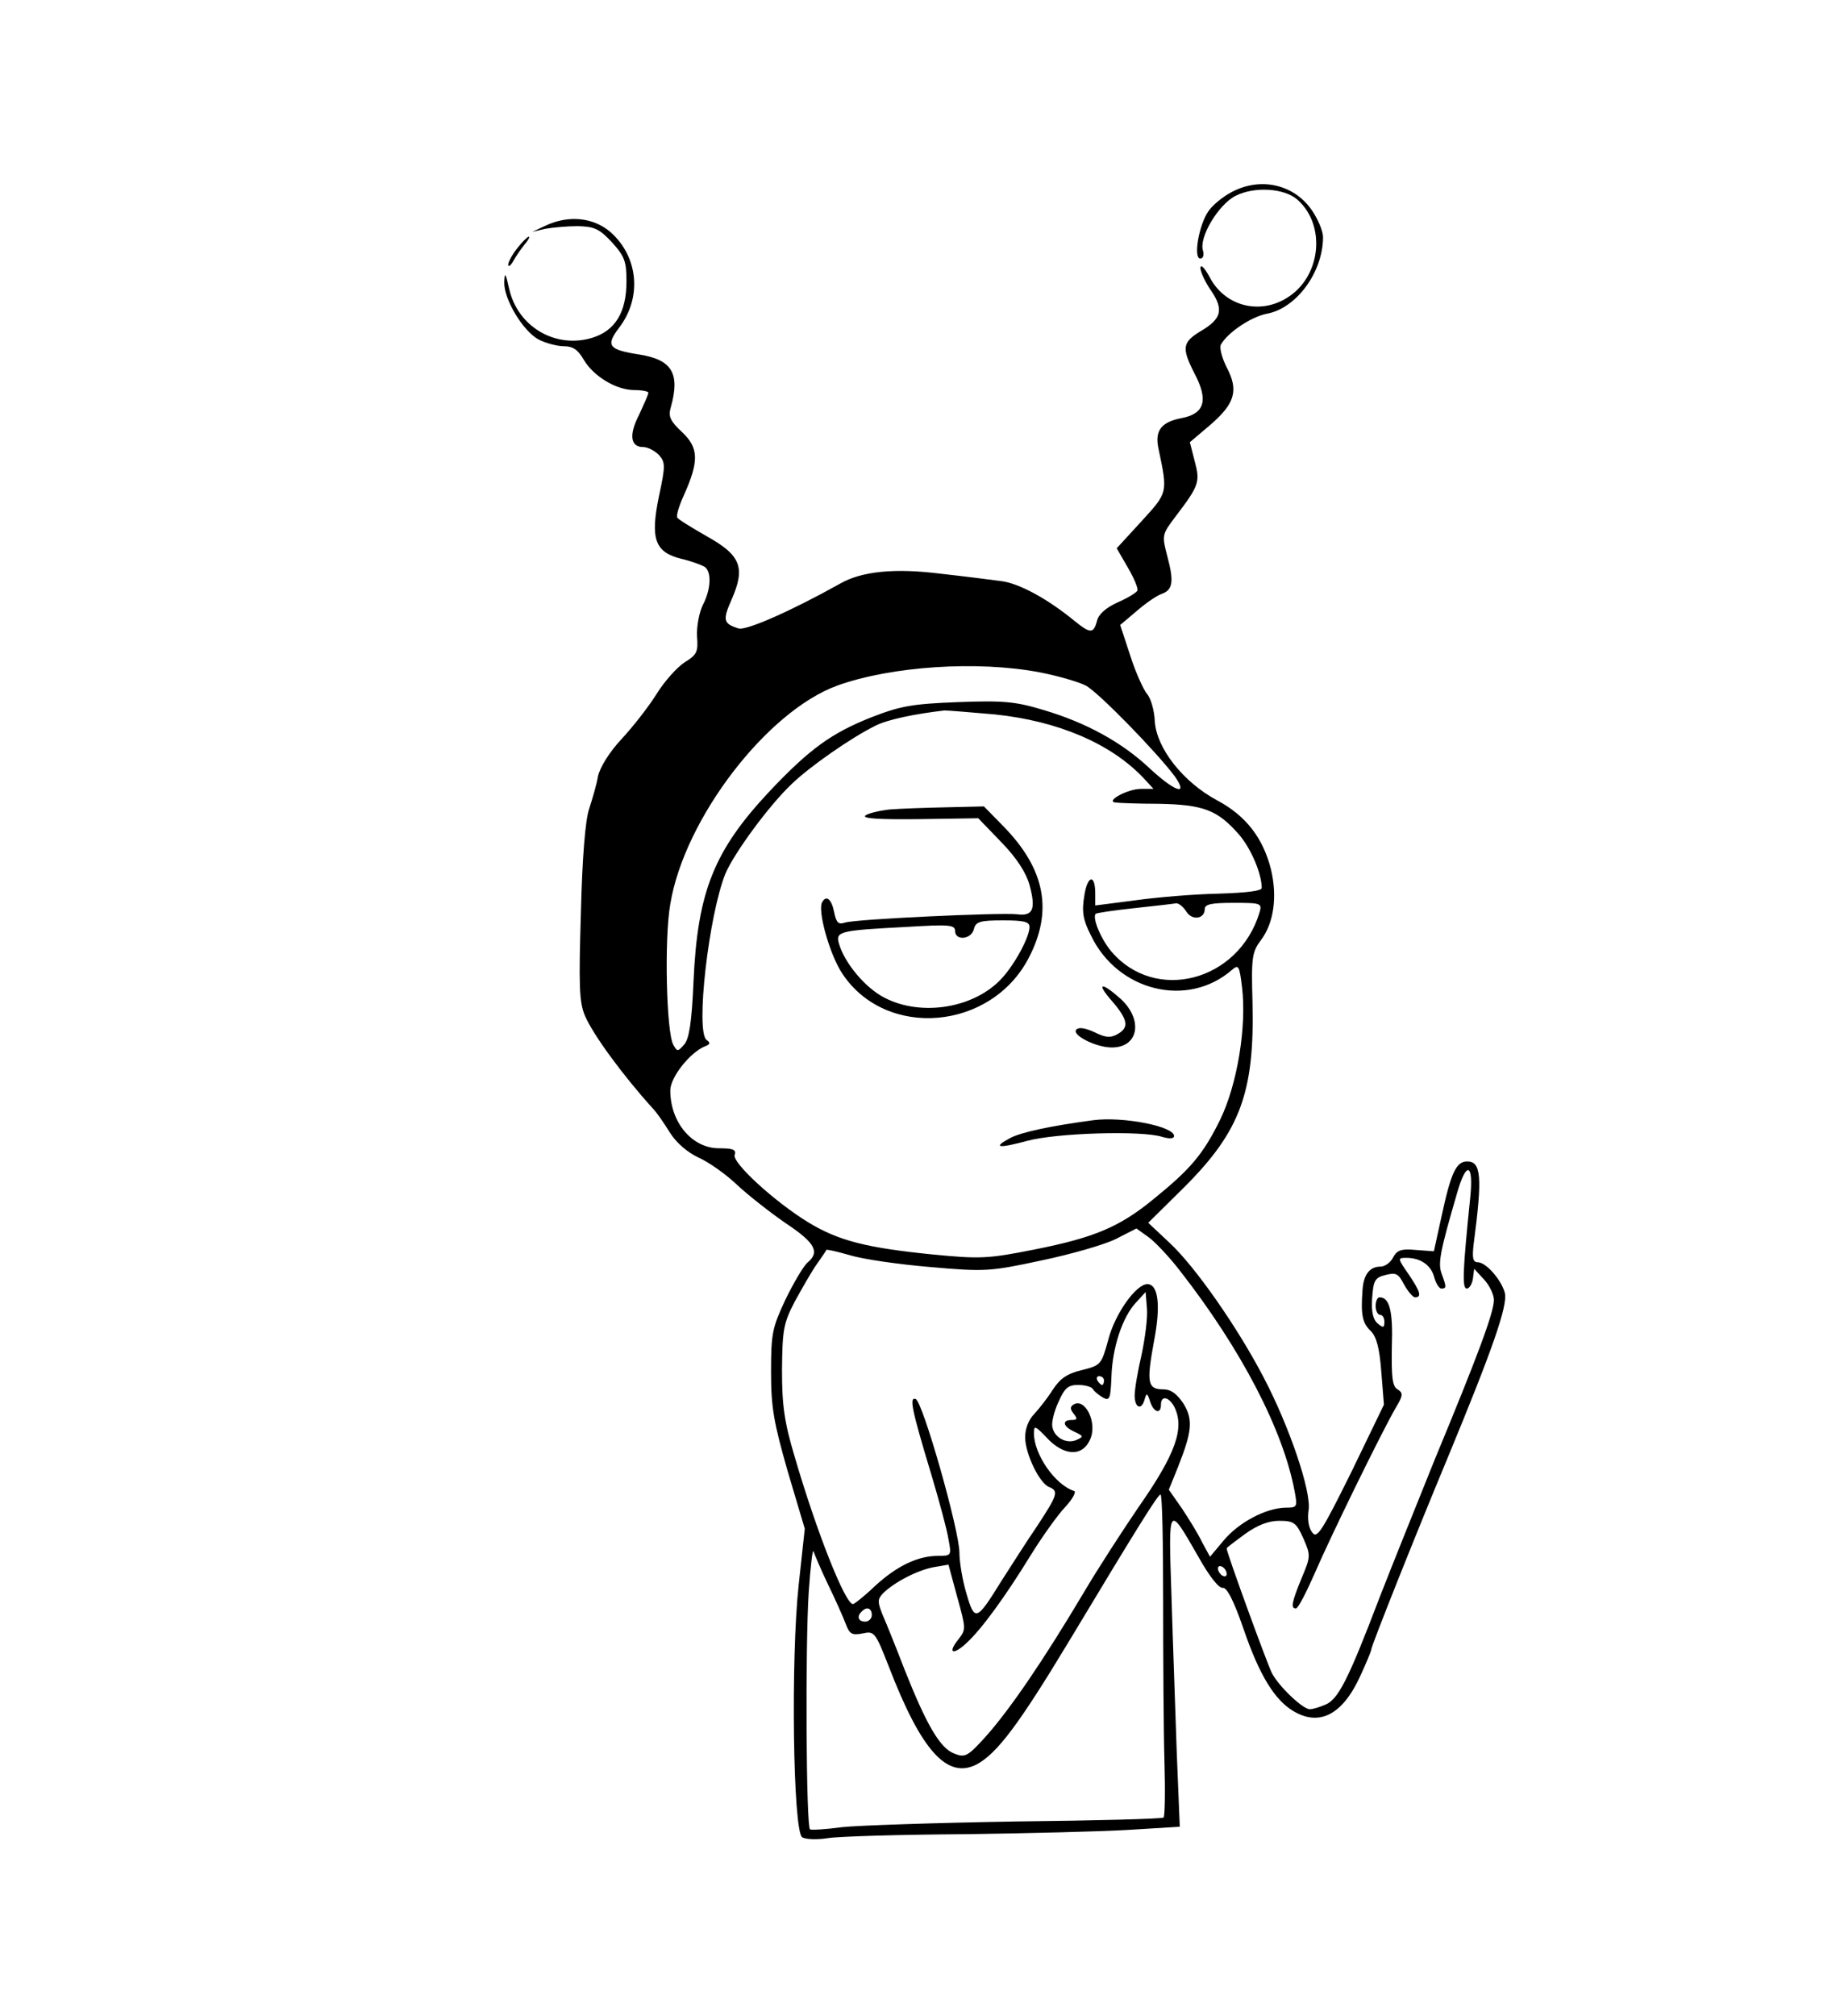 <?xml version="1.0" standalone="no"?>
<!DOCTYPE svg PUBLIC "-//W3C//DTD SVG 20010904//EN"
 "http://www.w3.org/TR/2001/REC-SVG-20010904/DTD/svg10.dtd">
<svg version="1.0" xmlns="http://www.w3.org/2000/svg"
 width="420pt" height="460pt" viewBox="0 0 420 460"
 preserveAspectRatio="xMidYMid meet">

<g transform="translate(0,460) scale(0.1,-0.1)"
fill="#000000" stroke="none">
<path d="M2810 4161 c-19 -10 -42 -29 -51 -42 -22 -30 -36 -109 -19 -109 6 0
9 8 6 18 -10 30 35 105 74 125 43 22 112 18 142 -9 66 -59 53 -177 -25 -224
-63 -39 -142 -18 -176 48 -11 20 -20 30 -21 21 0 -9 11 -33 25 -53 29 -43 23
-64 -25 -92 -41 -25 -43 -38 -14 -95 33 -62 24 -93 -29 -103 -46 -9 -61 -28
-53 -68 22 -104 22 -101 -39 -168 l-56 -61 26 -45 c14 -24 24 -48 21 -52 -3
-5 -23 -17 -46 -27 -26 -12 -43 -27 -46 -42 -8 -29 -15 -29 -51 0 -62 51 -127
86 -167 91 -22 3 -85 11 -139 17 -103 13 -180 6 -230 -23 -109 -61 -213 -107
-231 -102 -35 11 -37 19 -16 66 32 73 21 101 -56 144 -35 20 -66 39 -68 43 -3
4 4 27 15 51 35 78 34 108 -4 144 -27 25 -32 36 -26 56 22 78 3 109 -71 121
-71 11 -78 20 -47 61 53 69 44 162 -19 218 -39 34 -96 40 -149 15 l-30 -14 30
7 c17 3 50 6 74 6 38 -1 49 -6 78 -37 29 -32 33 -44 33 -89 0 -71 -26 -113
-79 -129 -84 -25 -170 26 -189 113 -8 36 -10 38 -11 14 -1 -39 43 -112 79
-131 16 -8 42 -15 57 -15 21 0 32 -8 45 -30 22 -38 74 -70 116 -70 17 0 32 -3
32 -6 0 -4 -10 -26 -21 -50 -24 -46 -20 -74 9 -74 10 0 26 -8 36 -18 15 -17
15 -25 0 -95 -20 -97 -9 -127 51 -142 22 -5 46 -14 53 -18 17 -11 15 -52 -4
-88 -8 -17 -14 -48 -13 -70 3 -36 0 -43 -28 -60 -17 -11 -46 -43 -64 -72 -18
-29 -54 -75 -80 -103 -28 -30 -49 -64 -54 -85 -3 -19 -13 -52 -20 -74 -9 -25
-16 -113 -19 -237 -5 -166 -4 -204 9 -235 18 -43 87 -137 155 -212 9 -9 26
-34 39 -55 15 -24 40 -45 65 -57 23 -10 63 -38 89 -63 27 -25 77 -64 112 -88
66 -44 77 -65 48 -89 -9 -8 -31 -45 -50 -84 -30 -64 -33 -77 -33 -165 0 -81 6
-115 38 -227 l39 -131 -14 -129 c-18 -166 -13 -560 8 -575 8 -5 34 -6 59 -2
25 4 164 8 310 9 146 2 316 6 379 10 l114 7 -7 172 c-3 94 -9 254 -12 356 -7
210 -8 209 62 87 24 -43 46 -71 55 -70 9 2 25 -28 48 -95 36 -105 71 -161 113
-186 60 -36 113 -8 153 80 14 30 25 57 25 60 0 8 102 264 175 439 101 244 137
346 130 375 -8 30 -43 70 -62 70 -11 0 -13 10 -9 43 20 152 17 187 -15 187
-25 0 -37 -26 -58 -123 l-18 -82 -41 3 c-33 3 -43 0 -52 -17 -6 -12 -19 -21
-29 -21 -25 0 -39 -19 -41 -55 -4 -56 0 -74 19 -92 13 -13 20 -39 24 -93 l6
-75 -75 -155 c-68 -137 -78 -152 -89 -136 -8 10 -11 31 -8 50 7 42 -44 192
-103 304 -60 115 -156 252 -214 306 l-49 46 83 82 c127 127 160 216 155 421
-3 104 -1 115 20 143 29 39 37 99 22 161 -18 71 -57 122 -123 157 -78 42 -138
119 -142 180 -1 25 -9 53 -18 63 -8 10 -26 49 -38 87 l-23 70 39 33 c21 18 46
35 56 38 25 9 28 28 13 84 -13 50 -13 51 18 92 54 71 57 79 44 127 l-11 43 46
39 c57 49 66 79 38 132 -11 22 -17 45 -13 52 16 28 69 63 104 70 68 12 129 95
129 175 0 14 -12 42 -26 62 -41 59 -118 76 -184 40z m-437 -1095 c42 -8 89
-22 105 -30 29 -15 164 -154 204 -208 32 -46 -1 -34 -59 20 -62 58 -143 103
-241 132 -63 19 -90 22 -195 18 -106 -4 -132 -9 -199 -35 -90 -36 -139 -71
-230 -167 -128 -136 -166 -230 -175 -436 -4 -93 -10 -130 -21 -143 -15 -17
-16 -17 -25 -1 -16 28 -21 242 -7 321 32 195 221 441 382 499 123 44 319 57
461 30z m-103 -96 c146 -15 266 -67 340 -145 l23 -25 -29 0 c-29 0 -80 -27
-59 -31 6 -1 51 -3 100 -3 102 -2 134 -14 183 -70 27 -31 52 -89 52 -122 0 -7
-36 -11 -97 -13 -54 -1 -140 -8 -190 -15 l-93 -12 0 27 c0 46 -18 42 -25 -5
-6 -36 -3 -55 15 -90 61 -128 221 -167 322 -79 15 13 17 10 23 -39 11 -91 -11
-223 -50 -303 -39 -79 -67 -112 -152 -181 -78 -64 -136 -88 -272 -115 -106
-21 -123 -22 -235 -11 -148 15 -212 31 -281 73 -77 47 -175 137 -168 154 4 12
-4 15 -36 15 -61 0 -111 59 -111 132 0 30 45 87 80 101 11 4 12 8 3 14 -26 19
5 287 43 380 20 47 100 156 151 204 40 39 136 106 191 133 27 14 89 27 158 35
7 0 58 -4 114 -9z m438 -450 c13 -21 42 -17 42 6 0 11 16 14 66 14 63 0 65 -1
59 -22 -48 -158 -239 -207 -339 -88 -24 29 -43 76 -35 85 2 2 42 8 89 13 47 5
90 10 95 11 6 0 16 -8 23 -19z m648 -652 c-17 -166 -19 -208 -8 -208 6 0 12
10 14 22 l3 23 23 -25 c12 -13 22 -34 22 -46 0 -28 -35 -123 -135 -364 -41
-102 -98 -243 -126 -315 -72 -189 -95 -234 -125 -245 -14 -6 -29 -10 -34 -10
-16 0 -71 52 -87 83 -12 25 -103 274 -103 284 0 2 19 16 42 33 28 20 53 30 78
30 33 0 39 -4 55 -40 17 -39 17 -41 -4 -91 -23 -56 -25 -69 -13 -69 5 0 23 35
42 78 36 84 155 327 186 380 17 28 17 34 4 42 -12 7 -14 28 -13 96 3 82 -5
114 -28 114 -5 0 -9 -9 -9 -20 0 -11 5 -20 10 -20 6 0 10 -7 10 -16 0 -14 -3
-14 -15 -4 -11 9 -15 27 -13 58 3 40 6 47 31 53 24 6 29 3 42 -22 9 -16 20
-29 25 -29 16 0 12 13 -15 53 -25 36 -25 37 -5 37 33 0 57 -17 64 -45 4 -14
11 -25 16 -25 12 0 12 3 1 33 -9 24 -5 48 35 185 21 74 38 68 30 -10z m-663
-167 c140 -179 236 -364 262 -503 7 -37 6 -38 -21 -38 -45 -1 -107 -34 -141
-75 l-31 -37 -18 33 c-9 19 -30 53 -46 77 l-30 43 21 52 c32 81 35 108 12 145
-15 22 -28 32 -46 32 -36 0 -38 16 -21 109 16 82 10 131 -15 131 -26 0 -74
-68 -89 -126 -16 -58 -17 -59 -60 -70 -34 -8 -50 -19 -67 -45 -12 -19 -31 -43
-42 -55 -13 -13 -21 -34 -21 -53 0 -38 33 -106 55 -114 22 -9 19 -18 -27 -88
-24 -35 -60 -92 -82 -126 -57 -92 -61 -94 -80 -29 -9 30 -16 72 -16 93 0 51
-84 346 -100 351 -15 5 -9 -24 36 -173 18 -60 36 -127 39 -147 7 -37 7 -38
-24 -38 -46 0 -94 -23 -144 -69 -24 -23 -47 -41 -50 -41 -18 0 -84 168 -133
336 -24 80 -29 118 -29 199 1 90 3 105 29 155 16 29 38 68 50 85 11 16 22 31
22 33 1 2 26 -4 54 -12 29 -9 112 -21 184 -27 125 -11 136 -10 253 15 67 14
144 36 170 49 l47 24 28 -20 c15 -11 48 -46 71 -76z m-87 -191 c-9 -38 -16
-80 -16 -94 0 -29 16 -35 23 -8 4 14 6 14 12 -5 8 -26 25 -31 25 -8 0 21 17
19 30 -4 25 -49 4 -108 -82 -231 -32 -47 -89 -134 -125 -195 -91 -153 -167
-264 -221 -325 -43 -48 -49 -51 -74 -41 -32 12 -63 65 -113 191 -20 52 -43
109 -51 127 -11 28 -11 34 1 47 26 26 79 53 115 60 l35 6 20 -74 c20 -72 20
-74 3 -96 -26 -32 -13 -38 18 -9 34 31 88 105 147 201 26 42 61 91 78 109 17
18 26 35 21 37 -44 14 -92 84 -92 132 0 18 3 17 28 -9 39 -43 82 -46 100 -6
18 38 -11 97 -38 80 -8 -5 -7 -11 1 -21 9 -11 8 -14 -5 -14 -23 0 -20 -15 7
-27 21 -10 21 -11 3 -19 -22 -9 -50 6 -54 31 -2 9 4 35 14 56 14 32 22 39 45
39 15 0 31 -4 34 -10 3 -5 14 -14 23 -19 15 -8 17 -2 19 48 2 66 25 136 56
169 l22 24 3 -37 c2 -20 -4 -67 -12 -105z m-86 -60 c0 -5 -2 -10 -4 -10 -3 0
-8 5 -11 10 -3 6 -1 10 4 10 6 0 11 -4 11 -10z m135 -502 c0 -134 1 -299 3
-367 2 -68 1 -125 -2 -128 -2 -3 -154 -7 -336 -9 -182 -3 -362 -9 -398 -13
-37 -5 -70 -7 -73 -5 -9 5 -11 420 -3 541 4 59 9 101 11 93 3 -8 17 -42 33
-75 16 -33 34 -73 40 -89 9 -24 14 -28 39 -23 27 6 29 3 60 -76 74 -192 133
-257 200 -223 47 25 97 92 211 281 157 261 203 335 209 335 4 0 6 -109 6 -242z
m145 61 c0 -6 -4 -7 -10 -4 -5 3 -10 11 -10 16 0 6 5 7 10 4 6 -3 10 -11 10
-16z m-810 -94 c0 -8 -7 -15 -15 -15 -16 0 -20 12 -8 23 11 12 23 8 23 -8z"/>
<path d="M2030 2753 c-25 -3 -49 -9 -55 -14 -7 -7 35 -9 124 -8 l134 2 53 -55
c35 -36 56 -69 64 -97 15 -56 8 -72 -29 -67 -41 4 -367 -11 -392 -19 -15 -5
-20 -1 -25 24 -6 30 -18 39 -27 23 -12 -18 17 -121 46 -164 100 -150 339 -129
425 36 56 107 38 202 -56 299 l-46 47 -86 -2 c-47 -1 -105 -3 -130 -5z m320
-268 c0 -23 -34 -86 -64 -118 -62 -67 -182 -87 -266 -44 -44 22 -92 79 -105
124 -8 28 1 30 153 38 98 6 112 5 112 -9 0 -23 37 -20 43 4 4 17 14 20 66 20
48 0 61 -3 61 -15z"/>
<path d="M2539 2315 c36 -42 39 -60 11 -75 -16 -9 -28 -7 -52 5 -20 9 -35 12
-41 6 -12 -12 44 -41 81 -41 61 0 72 63 20 111 -45 40 -57 37 -19 -6z"/>
<path d="M2495 2044 c-97 -13 -162 -27 -188 -40 -43 -23 -29 -25 38 -7 66 18
262 24 308 9 17 -5 27 -4 27 2 0 22 -116 45 -185 36z"/>
<path d="M1181 4034 c-12 -15 -21 -32 -21 -38 0 -6 6 -2 12 9 6 11 18 28 26
38 8 9 12 17 9 17 -3 0 -15 -12 -26 -26z"/>
</g>
</svg>

